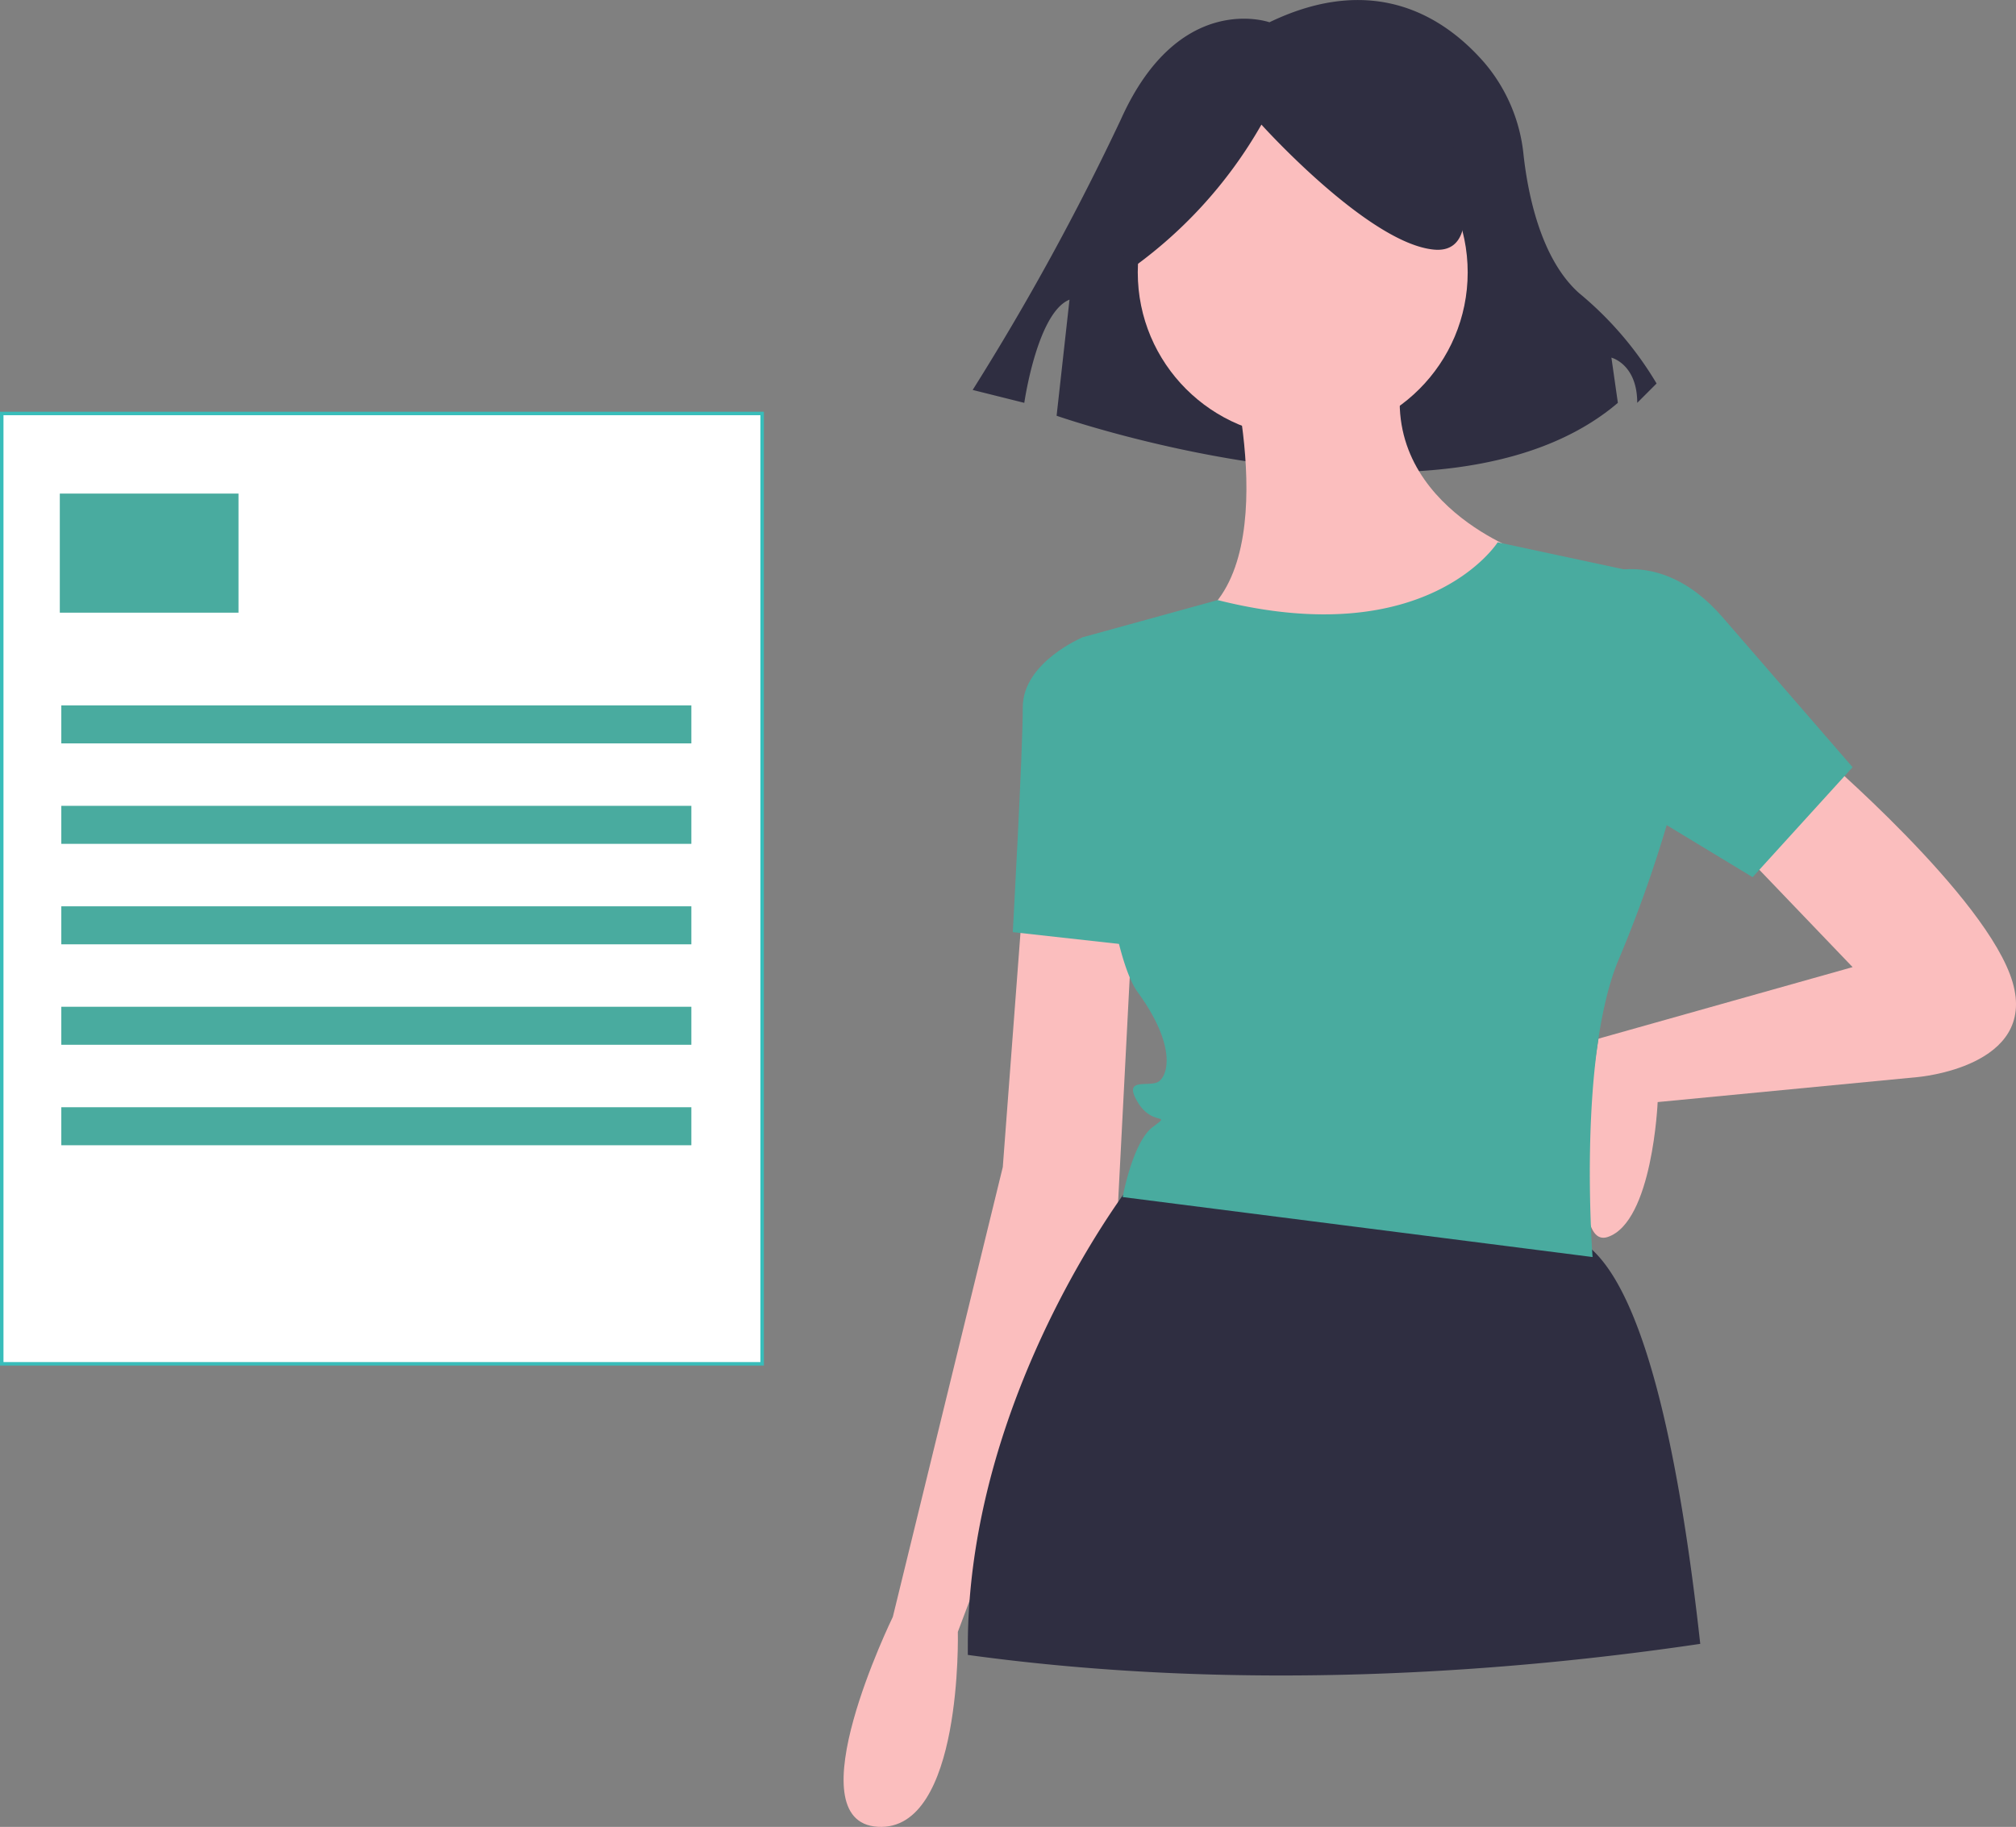 <svg xmlns="http://www.w3.org/2000/svg" width="115.917" height="105.061" viewBox="0 0 115.917 105.061">
    <rect x="0" y="0" width="115.917" height="105.061" fill="#808080" stroke="none"/>
    <defs>
        <style>
            .prefix__cls-1{fill:#2f2e41}.prefix__cls-2{fill:#fbbebe}.prefix__cls-3{fill:#49ab9f}
        </style>
    </defs>
    <g id="prefix__Group_392" data-name="Group 392" transform="translate(.1)">
        <path id="prefix__Path_2711" d="M647.15 120.2s-5.193-1.855-8.532 5.564a146.261 146.261 0 0 1-8.532 15.58l2.968.742s.742-5.193 2.6-5.935l-.742 6.677s22.257 7.79 32.272-.742l-.371-2.6s1.484.371 1.484 2.6l1.113-1.113a19.937 19.937 0 0 0-4.451-5.193c-2.191-1.948-2.944-5.653-3.2-7.97a9.644 9.644 0 0 0-2.221-5.252c-2.225-2.575-6.267-5.308-12.388-2.358z" class="prefix__cls-1" data-name="Path 2711" transform="translate(-574.259 -118.919)"/>
        <path id="prefix__Path_2712" d="M865.362 391.56s9.772 8.335 11.21 13.222-5.461 5.461-5.461 5.461l-14.946 1.437s-.288 6.9-2.875 7.76-.525-11.407-.525-11.407l14.609-4.114-6.611-6.9z" class="prefix__cls-2" data-name="Path 2712" transform="translate(-760.952 -348.302)"/>
        <path id="prefix__Path_2713" d="M593.611 445.907l-1.15 15.234-6.323 25.869s-5.749 11.785-.862 12.072 4.6-11.21 4.6-11.21l9.2-24.432.862-16.671z" class="prefix__cls-2" data-name="Path 2713" transform="translate(-534.902 -394.026)"/>
        <circle id="prefix__Ellipse_561" cx="9.485" cy="9.485" r="9.485" class="prefix__cls-2" data-name="Ellipse 561" transform="translate(65.32 6.18)"/>
        <path id="prefix__Path_2714" d="M706.735 246.635s3.449 12.359-2.012 15.521 13.8 5.461 18.97-4.024c0 0-9.2-3.162-6.611-11.5z" class="prefix__cls-2" data-name="Path 2714" transform="translate(-636.242 -226.371)"/>
        <path id="prefix__Path_2715" d="M650.375 350.469l-1.725-.575s-3.449 1.437-3.449 4.024-.575 12.934-.575 12.934l7.761.862z" class="prefix__cls-3" data-name="Path 2715" transform="translate(-586.493 -313.247)"/>
        <path id="prefix__Path_2716" d="M670.435 573.808c-10.611 1.572-26.076 2.841-42.114.636v-.464q0-1.345.1-2.66c.822-10.794 6.382-19.793 8.534-22.912.109-.158.209-.3.3-.428.347-.487.549-.745.549-.745s16.671-.272 25.294 3.177a3.714 3.714 0 0 1 1.123.734c3.216 2.967 5.105 12.599 6.214 22.662z" class="prefix__cls-1" data-name="Path 2716" transform="translate(-572.773 -479.273)"/>
        <path id="prefix__Path_2717" d="M845.623 325.669s3.737-2.012 7.473 2.3l7.473 8.623-5.748 6.323L843.9 336.3z" class="prefix__cls-3" data-name="Path 2717" transform="translate(-754.148 -292.471)"/>
        <path id="prefix__Path_2718" d="M683.283 158.123a25.973 25.973 0 0 0 7.874-8.559s6.162 6.847 9.928 7.189.342-8.216.342-8.216l-6.847-1.712-6.5.685-5.135 3.423z" class="prefix__cls-1" data-name="Path 2718" transform="translate(-618.727 -142.398)"/>
        <path id="prefix__Path_2719" d="M693.845 315.474s-4.022 6.36-16.1 3.324l-6.851 1.887-.911.251s.862 17.246 3.162 20.408 1.725 4.886 1.15 5.174-2.012-.287-1.15 1.15 2.012.575.862 1.437-1.724 4.024-1.724 4.024l27.018 3.449s-.862-11.21 1.437-16.958a74.044 74.044 0 0 0 2.874-8.048l-1.719-14.372z" class="prefix__cls-3" data-name="Path 2719" transform="translate(-607.83 -284.288)"/>
        <path id="prefix__Rectangle_1141" d="M0 0H43.722V54.652H0z" data-name="Rectangle 1141" transform="translate(0 23.778)" style="fill:#fff;stroke:#38bdba;stroke-width:.2px"/>
        <path id="prefix__Rectangle_1142" d="M0 0H10.274V6.849H0z" class="prefix__cls-3" data-name="Rectangle 1142" transform="translate(3.339 28.385)"/>
        <path id="prefix__Rectangle_1143" d="M0 0H36.227V2.186H0z" class="prefix__cls-3" data-name="Rectangle 1143" transform="translate(3.425 40.565)"/>
        <path id="prefix__Rectangle_1144" d="M0 0H36.227V2.186H0z" class="prefix__cls-3" data-name="Rectangle 1144" transform="translate(3.425 46.342)"/>
        <path id="prefix__Rectangle_1145" d="M0 0H36.227V2.186H0z" class="prefix__cls-3" data-name="Rectangle 1145" transform="translate(3.425 52.12)"/>
        <path id="prefix__Rectangle_1146" d="M0 0H36.227V2.186H0z" class="prefix__cls-3" data-name="Rectangle 1146" transform="translate(3.425 57.897)"/>
        <path id="prefix__Rectangle_1147" d="M0 0H36.227V2.186H0z" class="prefix__cls-3" data-name="Rectangle 1147" transform="translate(3.425 63.675)"/>
    </g>
</svg>
